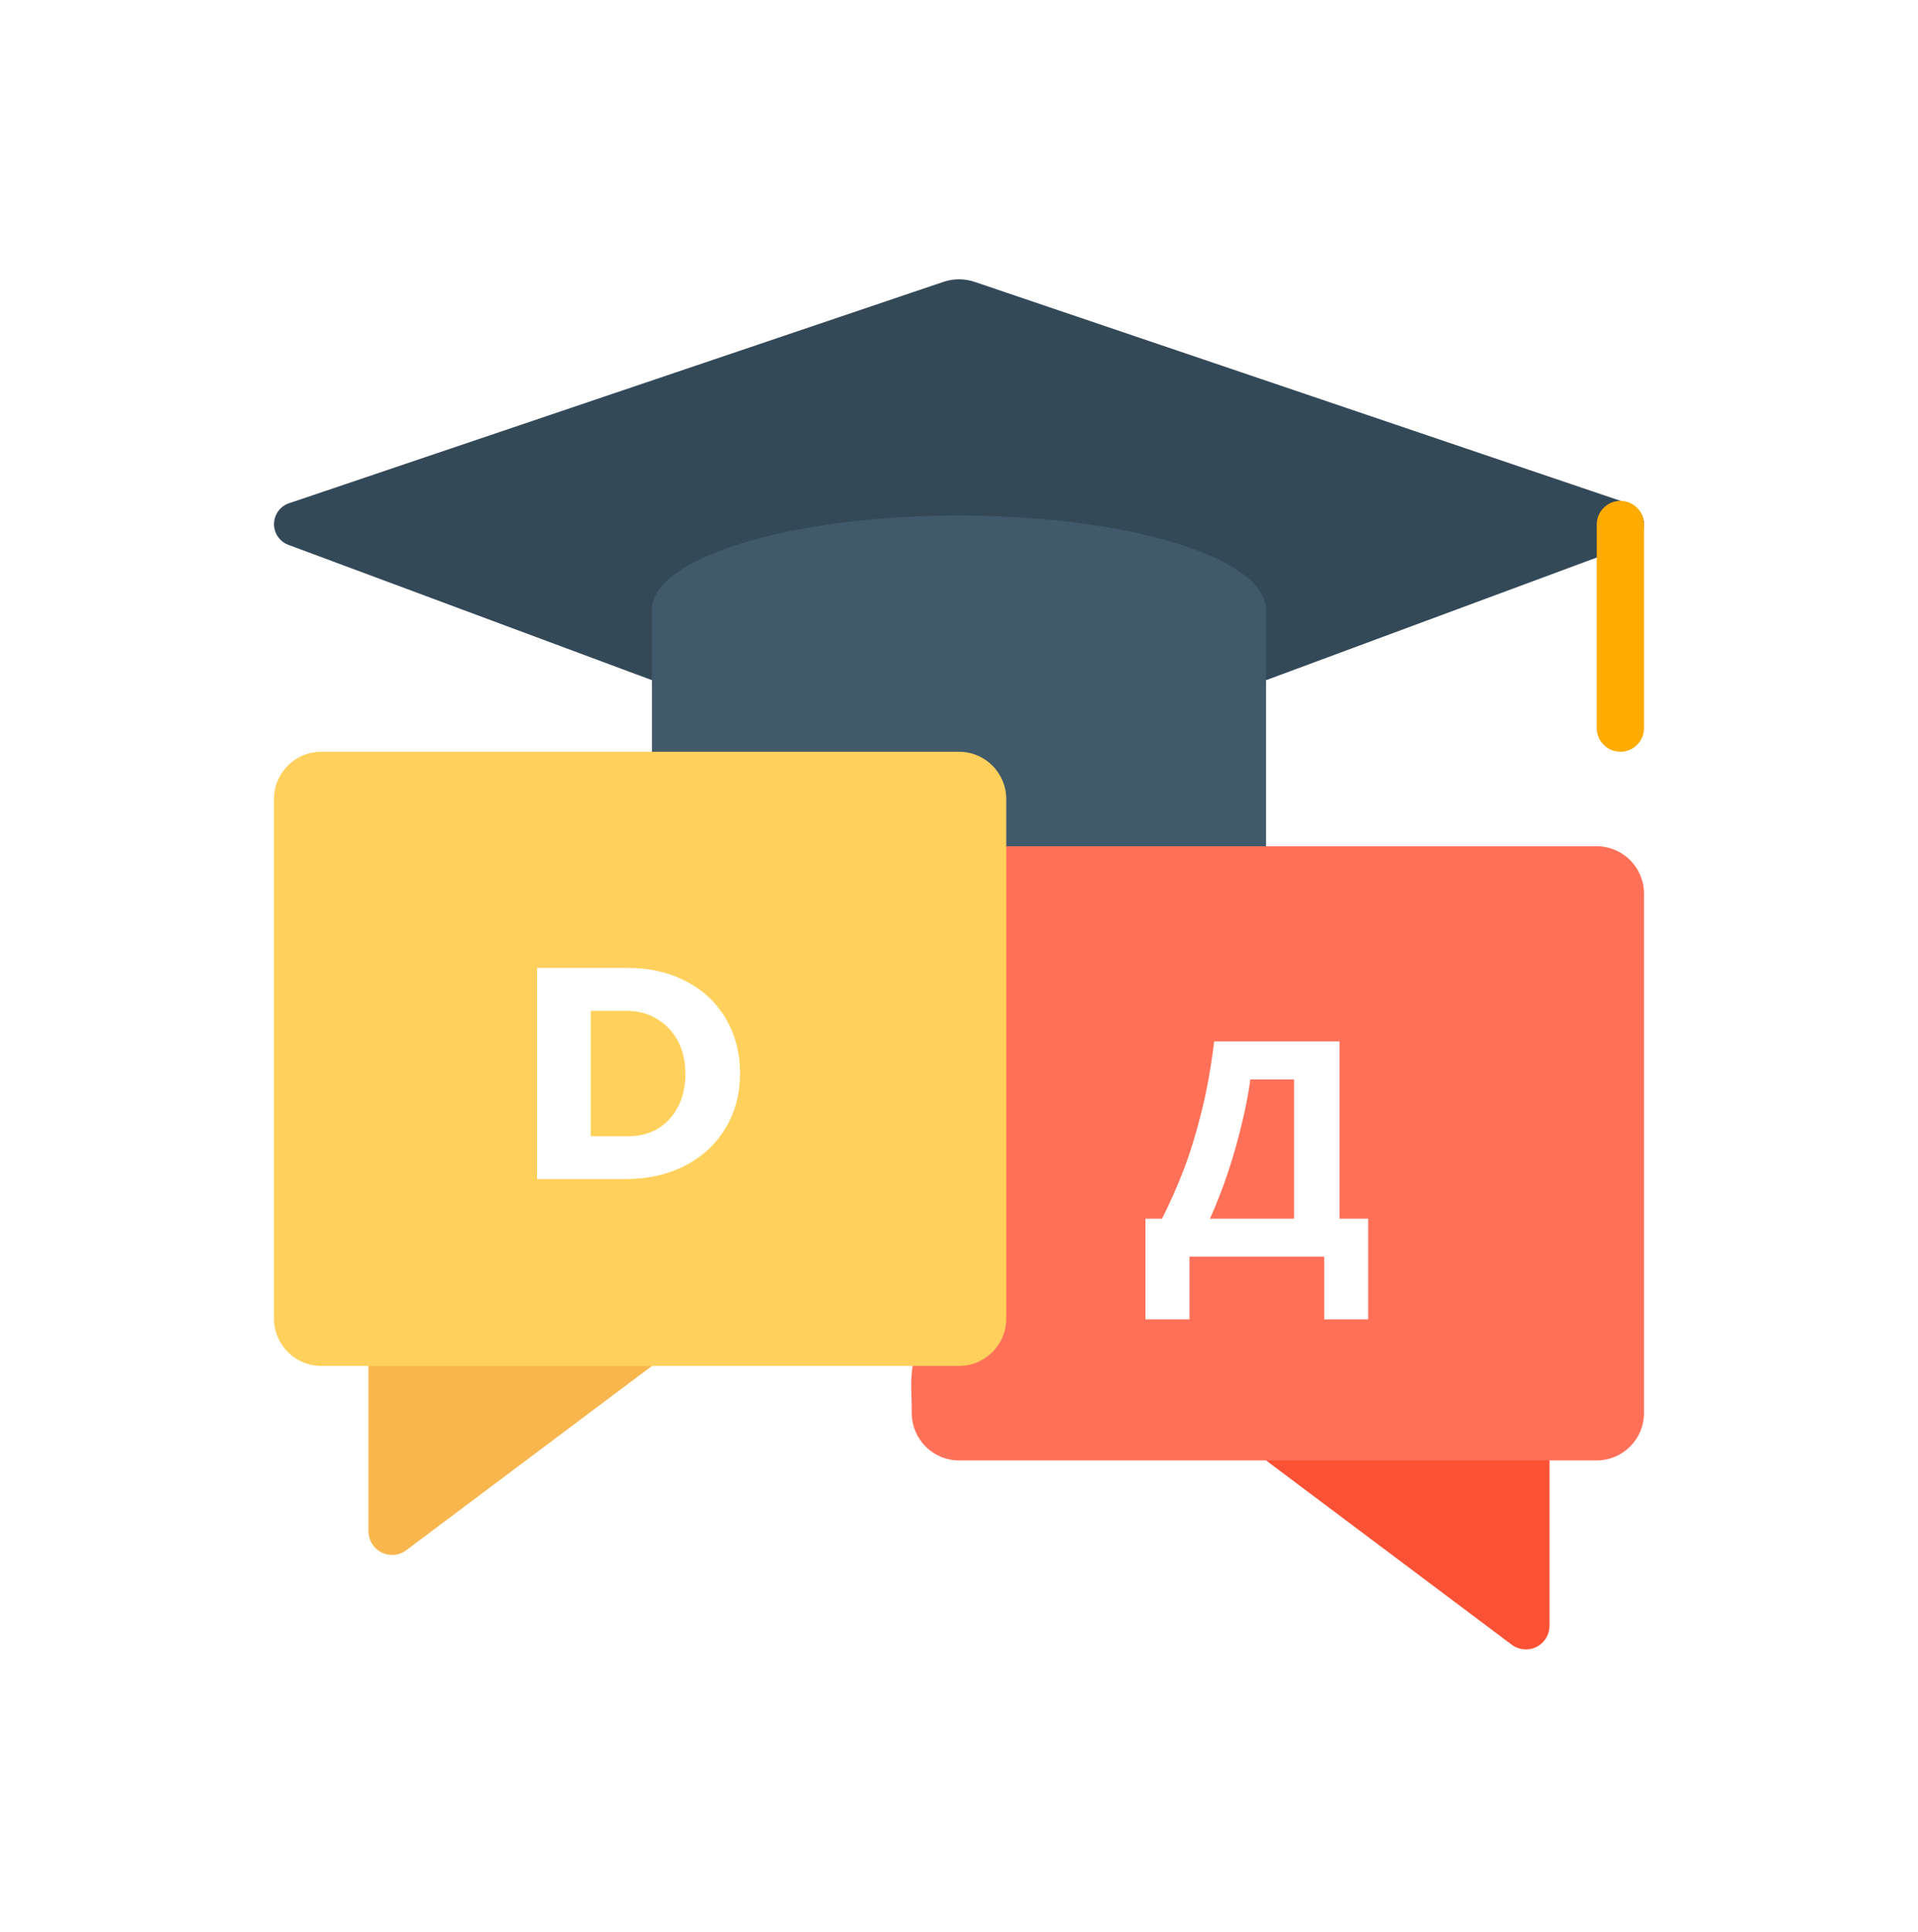 <svg width="140" height="141" viewBox="0 0 140 141" fill="none" xmlns="http://www.w3.org/2000/svg">
<g filter="url(#filter0_d)">
<path d="M47.586 94.695L29.655 108.143C29.132 108.535 28.433 108.598 27.849 108.306C27.265 108.014 26.896 107.417 26.896 106.764V89.522L47.586 94.695Z" fill="#F8B64C"/>
<path d="M47.587 44.643L21.094 34.783C20.431 34.557 19.989 33.93 20.001 33.23C20.013 32.53 20.475 31.917 21.146 31.714L68.845 15.578C69.594 15.321 70.407 15.321 71.156 15.578L118.856 31.749C119.526 31.952 119.988 32.564 120 33.264C120.012 33.964 119.57 34.592 118.907 34.818L92.414 44.643H47.587Z" fill="#344958"/>
<path d="M92.413 63.661V39.523C92.413 35.713 82.379 32.627 70 32.627C57.62 32.627 47.586 35.713 47.586 39.523V56.764L92.413 63.661Z" fill="#40596B"/>
<path d="M113.103 96.418V113.66C113.103 114.313 112.734 114.91 112.15 115.202C111.566 115.494 110.867 115.431 110.345 115.039L92.414 101.591L113.103 96.418Z" fill="#FB5134"/>
<path d="M119.999 60.212V98.143C119.993 100.045 118.453 101.585 116.551 101.591H69.999C68.097 101.585 66.557 100.045 66.551 98.143C66.551 93.27 65.542 100.245 73.448 56.764H116.551C118.453 56.769 119.993 58.31 119.999 60.212Z" fill="#FF7058"/>
<path d="M70 49.867H23.448C21.544 49.867 20 51.41 20 53.315V91.246C20 93.15 21.544 94.694 23.448 94.694H70C71.904 94.694 73.448 93.15 73.448 91.246V53.315C73.448 51.41 71.904 49.867 70 49.867Z" fill="#FFD15C"/>
<path d="M118.276 49.867C117.324 49.867 116.552 49.096 116.552 48.143V33.281C116.552 32.329 117.324 31.557 118.276 31.557C119.228 31.557 120 32.329 120 33.281V48.143C120 49.096 119.228 49.867 118.276 49.867Z" fill="#FFAB00"/>
<path d="M97.778 71.009V83.945H99.868V91.293H96.656V86.717H86.822V91.293H83.61V83.945H84.82C85.377 82.845 85.898 81.672 86.382 80.425C86.866 79.164 87.299 77.763 87.68 76.223C88.076 74.683 88.391 72.945 88.626 71.009H97.778ZM94.456 73.781H91.266C91.134 74.793 90.921 75.893 90.628 77.081C90.349 78.255 90.012 79.435 89.616 80.623C89.22 81.797 88.787 82.904 88.318 83.945H94.456V73.781Z" fill="white"/>
<path d="M45.831 65.647C47.428 65.647 48.846 65.973 50.085 66.624C51.324 67.269 52.287 68.175 52.975 69.342C53.669 70.502 54.017 71.838 54.017 73.349C54.017 74.846 53.662 76.178 52.953 77.345C52.251 78.513 51.27 79.422 50.01 80.074C48.749 80.725 47.303 81.051 45.67 81.051H39.203V65.647H45.831ZM43.124 77.925H45.917C46.712 77.925 47.421 77.736 48.044 77.356C48.667 76.976 49.154 76.443 49.505 75.755C49.856 75.061 50.031 74.266 50.031 73.371C50.031 72.475 49.849 71.68 49.483 70.986C49.118 70.291 48.606 69.751 47.947 69.364C47.296 68.97 46.562 68.773 45.745 68.773H43.124V77.925Z" fill="white"/>
</g>
<defs>
<filter id="filter0_d" x="0" y="0.385" width="140" height="139.999" filterUnits="userSpaceOnUse" color-interpolation-filters="sRGB">
<feFlood flood-opacity="0" result="BackgroundImageFix"/>
<feColorMatrix in="SourceAlpha" type="matrix" values="0 0 0 0 0 0 0 0 0 0 0 0 0 0 0 0 0 0 127 0"/>
<feOffset dy="5"/>
<feGaussianBlur stdDeviation="10"/>
<feColorMatrix type="matrix" values="0 0 0 0 0.137 0 0 0 0 0.408 0 0 0 0 0.431 0 0 0 0.2 0"/>
<feBlend mode="normal" in2="BackgroundImageFix" result="effect1_dropShadow"/>
<feBlend mode="normal" in="SourceGraphic" in2="effect1_dropShadow" result="shape"/>
</filter>
</defs>
</svg>
